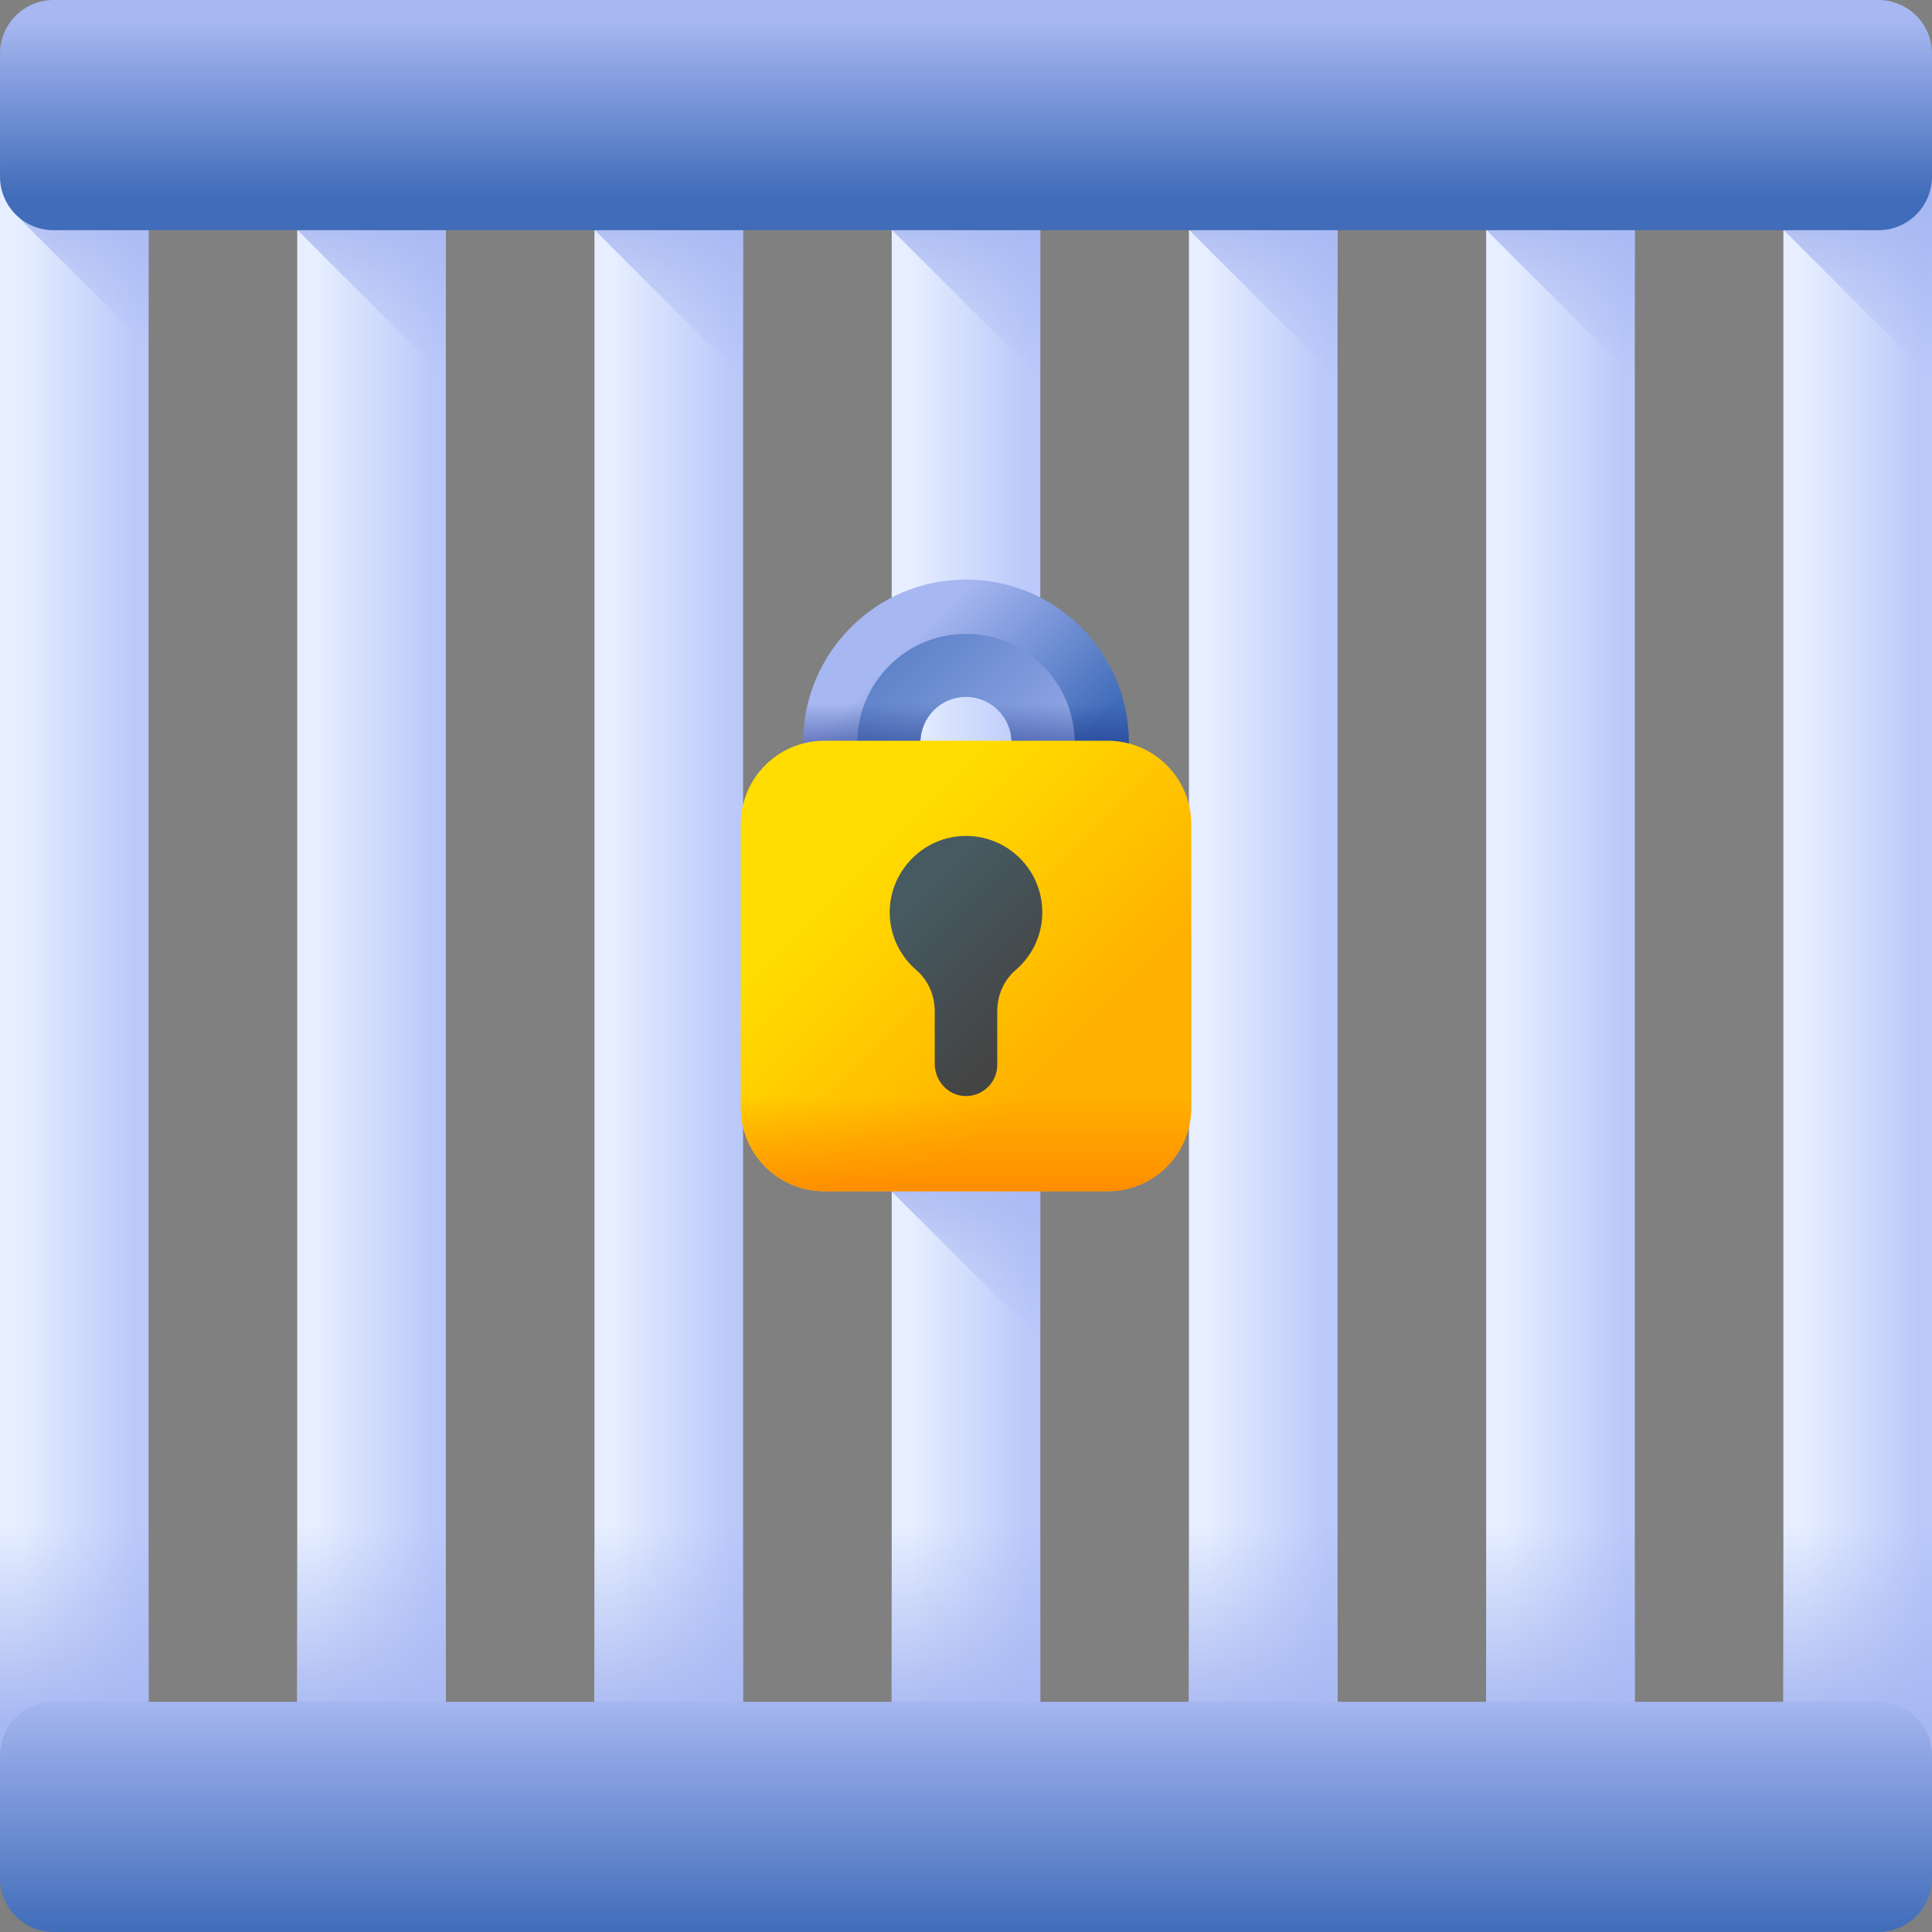 <svg id="Capa_1" enable-background="new 0 0 510 510" height="512" viewBox="0 0 510 510" width="512" xmlns="http://www.w3.org/2000/svg" xmlns:xlink="http://www.w3.org/1999/xlink"><rect x="0" y="0" width="510" height="510" fill="#808080" stroke="none"/><linearGradient id="lg1"><stop offset="0" stop-color="#e6eeff"/><stop offset="1" stop-color="#bac8fa"/></linearGradient><linearGradient id="SVGID_1_" gradientTransform="matrix(0 -1 1 0 -1684.087 -2310.96)" gradientUnits="userSpaceOnUse" x1="-2565.96" x2="-2565.96" xlink:href="#lg1" y1="1689.276" y2="1720.509"/><linearGradient id="lg2"><stop offset="0" stop-color="#a7b7f1" stop-opacity="0"/><stop offset="1" stop-color="#a7b7f1"/></linearGradient><linearGradient id="SVGID_2_" gradientUnits="userSpaceOnUse" x1="19.614" x2="19.614" xlink:href="#lg2" y1="91.264" y2="49.83"/><linearGradient id="SVGID_3_" gradientTransform="matrix(0 -1 1 0 -1684.087 -2310.96)" gradientUnits="userSpaceOnUse" x1="-2565.96" x2="-2565.96" xlink:href="#lg1" y1="1767.738" y2="1798.971"/><linearGradient id="SVGID_4_" gradientUnits="userSpaceOnUse" x1="98.076" x2="98.076" xlink:href="#lg2" y1="99.333" y2="52.913"/><linearGradient id="SVGID_5_" gradientTransform="matrix(0 -1 1 0 -1684.087 -2310.96)" gradientUnits="userSpaceOnUse" x1="-2565.96" x2="-2565.96" xlink:href="#lg1" y1="1846.2" y2="1877.433"/><linearGradient id="SVGID_6_" gradientUnits="userSpaceOnUse" x1="176.538" x2="176.538" xlink:href="#lg2" y1="99.333" y2="52.913"/><linearGradient id="SVGID_7_" gradientTransform="matrix(0 -1 1 0 -1684.087 -2310.96)" gradientUnits="userSpaceOnUse" x1="-2565.96" x2="-2565.96" xlink:href="#lg1" y1="1924.662" y2="1955.895"/><linearGradient id="SVGID_8_" gradientUnits="userSpaceOnUse" x1="255" x2="255" xlink:href="#lg2" y1="99.333" y2="52.913"/><linearGradient id="SVGID_9_" gradientUnits="userSpaceOnUse" x1="255" x2="255" xlink:href="#lg2" y1="353.208" y2="306.788"/><linearGradient id="SVGID_10_" gradientTransform="matrix(0 -1 1 0 -1684.087 -2310.96)" gradientUnits="userSpaceOnUse" x1="-2565.96" x2="-2565.96" xlink:href="#lg1" y1="2003.124" y2="2034.357"/><linearGradient id="SVGID_11_" gradientUnits="userSpaceOnUse" x1="333.462" x2="333.462" xlink:href="#lg2" y1="99.333" y2="52.913"/><linearGradient id="SVGID_12_" gradientTransform="matrix(0 -1 1 0 -1684.087 -2310.96)" gradientUnits="userSpaceOnUse" x1="-2565.96" x2="-2565.96" xlink:href="#lg1" y1="2081.586" y2="2112.819"/><linearGradient id="SVGID_13_" gradientUnits="userSpaceOnUse" x1="411.924" x2="411.924" xlink:href="#lg2" y1="99.333" y2="52.913"/><linearGradient id="SVGID_14_" gradientTransform="matrix(0 -1 1 0 -1684.087 -2310.96)" gradientUnits="userSpaceOnUse" x1="-2565.96" x2="-2565.96" xlink:href="#lg1" y1="2160.048" y2="2191.281"/><linearGradient id="SVGID_15_" gradientUnits="userSpaceOnUse" x1="490.386" x2="490.386" xlink:href="#lg2" y1="99.333" y2="52.913"/><linearGradient id="lg3"><stop offset="0" stop-color="#a7b7f1"/><stop offset="1" stop-color="#406cb9"/></linearGradient><linearGradient id="SVGID_16_" gradientUnits="userSpaceOnUse" x1="255" x2="255" xlink:href="#lg3" y1="5.527" y2="52.053"/><linearGradient id="SVGID_17_" gradientUnits="userSpaceOnUse" x1="19.615" x2="19.615" xlink:href="#lg2" y1="403" y2="455.039"/><linearGradient id="SVGID_18_" gradientUnits="userSpaceOnUse" x1="98.075" x2="98.075" xlink:href="#lg2" y1="403" y2="455.039"/><linearGradient id="SVGID_19_" gradientUnits="userSpaceOnUse" x1="176.535" x2="176.535" xlink:href="#lg2" y1="403" y2="455.039"/><linearGradient id="SVGID_20_" gradientUnits="userSpaceOnUse" x1="255" x2="255" xlink:href="#lg2" y1="403" y2="455.039"/><linearGradient id="SVGID_21_" gradientUnits="userSpaceOnUse" x1="333.465" x2="333.465" xlink:href="#lg2" y1="403" y2="455.039"/><linearGradient id="SVGID_22_" gradientUnits="userSpaceOnUse" x1="411.925" x2="411.925" xlink:href="#lg2" y1="403" y2="455.039"/><linearGradient id="SVGID_23_" gradientUnits="userSpaceOnUse" x1="490.385" x2="490.385" xlink:href="#lg2" y1="403" y2="455.039"/><linearGradient id="SVGID_24_" gradientUnits="userSpaceOnUse" x1="255" x2="255" xlink:href="#lg3" y1="448" y2="510.514"/><linearGradient id="SVGID_25_" gradientUnits="userSpaceOnUse" x1="234.131" x2="269.943" xlink:href="#lg3" y1="175.118" y2="210.93"/><linearGradient id="SVGID_26_" gradientUnits="userSpaceOnUse" x1="281.947" x2="214.246" xlink:href="#lg3" y1="222.934" y2="155.233"/><linearGradient id="SVGID_27_" gradientUnits="userSpaceOnUse" x1="255" x2="255" y1="185.75" y2="209.066"><stop offset="0" stop-color="#162d7f" stop-opacity="0"/><stop offset="1" stop-color="#162d7f"/></linearGradient><linearGradient id="SVGID_28_" gradientUnits="userSpaceOnUse" x1="227.333" x2="280.746" y1="227.333" y2="280.746"><stop offset="0" stop-color="#fd0"/><stop offset="1" stop-color="#ffb000"/></linearGradient><linearGradient id="SVGID_29_" gradientUnits="userSpaceOnUse" x1="255" x2="255" y1="289.25" y2="317.501"><stop offset="0" stop-color="#ff8900" stop-opacity="0"/><stop offset="1" stop-color="#ff8900"/></linearGradient><linearGradient id="SVGID_30_" gradientUnits="userSpaceOnUse" x1="241.047" x2="271.64" y1="238.542" y2="269.135"><stop offset="0" stop-color="#465a61"/><stop offset="1" stop-color="#444"/></linearGradient><g><g><path d="m39.228 43.833v422.334c0 10.832-8.781 19.614-19.614 19.614-10.833 0-19.614-8.782-19.614-19.614v-422.334c0-10.832 8.781-19.614 19.614-19.614 10.832 0 19.614 8.782 19.614 19.614z" fill="url(#SVGID_1_)"/><path d="m19.614 24.219c-10.833 0-19.614 8.782-19.614 19.614 0 5.563 2.21 10.899 6.144 14.833l33.084 33.084v-47.917c0-10.832-8.782-19.614-19.614-19.614z" fill="url(#SVGID_2_)"/><path d="m117.69 43.833v422.334c0 10.832-8.781 19.614-19.614 19.614-10.832 0-19.614-8.781-19.614-19.614v-422.334c0-10.832 8.781-19.614 19.614-19.614 10.832 0 19.614 8.782 19.614 19.614z" fill="url(#SVGID_3_)"/><path d="m98.076 24.219c-10.832 0-19.614 8.781-19.614 19.614v16.817l39.228 39.228v-56.045c0-10.832-8.782-19.614-19.614-19.614z" fill="url(#SVGID_4_)"/><path d="m196.152 43.833v422.334c0 10.832-8.781 19.614-19.614 19.614-10.833 0-19.614-8.781-19.614-19.614v-422.334c0-10.832 8.781-19.614 19.614-19.614 10.832 0 19.614 8.782 19.614 19.614z" fill="url(#SVGID_5_)"/><path d="m176.538 24.219c-10.833 0-19.614 8.781-19.614 19.614v16.817l39.228 39.228v-56.045c0-10.832-8.782-19.614-19.614-19.614z" fill="url(#SVGID_6_)"/><path d="m274.614 43.833v422.334c0 10.832-8.781 19.614-19.614 19.614-10.832 0-19.614-8.781-19.614-19.614v-422.334c0-10.832 8.781-19.614 19.614-19.614 10.832 0 19.614 8.782 19.614 19.614z" fill="url(#SVGID_7_)"/><path d="m255 24.219c-10.832 0-19.614 8.781-19.614 19.614v16.817l39.228 39.228v-56.045c0-10.832-8.782-19.614-19.614-19.614z" fill="url(#SVGID_8_)"/><path d="m255 278.094c-10.832 0-19.614 8.781-19.614 19.614v16.816l39.228 39.228v-56.044c0-10.832-8.782-19.614-19.614-19.614z" fill="url(#SVGID_9_)"/><path d="m353.076 43.833v422.334c0 10.832-8.781 19.614-19.614 19.614-10.832 0-19.614-8.781-19.614-19.614v-422.334c0-10.832 8.781-19.614 19.614-19.614 10.832 0 19.614 8.782 19.614 19.614z" fill="url(#SVGID_10_)"/><path d="m333.462 24.219c-10.833 0-19.614 8.781-19.614 19.614v16.817l39.228 39.228v-56.045c0-10.832-8.782-19.614-19.614-19.614z" fill="url(#SVGID_11_)"/><path d="m431.538 43.833v422.334c0 10.832-8.781 19.614-19.614 19.614-10.833 0-19.614-8.781-19.614-19.614v-422.334c0-10.832 8.781-19.614 19.614-19.614 10.833 0 19.614 8.782 19.614 19.614z" fill="url(#SVGID_12_)"/><path d="m411.924 24.219c-10.833 0-19.614 8.781-19.614 19.614v16.817l39.228 39.228v-56.045c0-10.832-8.781-19.614-19.614-19.614z" fill="url(#SVGID_13_)"/><g><path d="m510 43.833v422.334c0 10.832-8.781 19.614-19.614 19.614-10.832 0-19.614-8.781-19.614-19.614v-422.334c0-10.832 8.781-19.614 19.614-19.614 10.833 0 19.614 8.782 19.614 19.614z" fill="url(#SVGID_14_)"/></g><path d="m490.386 24.219c-10.832 0-19.614 8.781-19.614 19.614v16.817l39.228 39.227v-56.044c0-10.832-8.781-19.614-19.614-19.614z" fill="url(#SVGID_15_)"/></g><path d="m495.84 60.77h-481.68c-7.82 0-14.16-6.34-14.16-14.161v-32.449c0-7.82 6.34-14.16 14.16-14.16h481.68c7.82 0 14.16 6.34 14.16 14.16v32.449c0 7.821-6.34 14.161-14.16 14.161z" fill="url(#SVGID_16_)"/><g><path d="m39.23 364v102.17c0 10.83-8.78 19.61-19.62 19.61-5.41 0-10.32-2.2-13.87-5.74-3.54-3.55-5.74-8.46-5.74-13.87v-102.17z" fill="url(#SVGID_17_)"/><path d="m117.69 364v102.17c0 10.83-8.78 19.61-19.61 19.61-5.42 0-10.32-2.2-13.88-5.74-3.54-3.55-5.74-8.46-5.74-13.87v-102.17z" fill="url(#SVGID_18_)"/><path d="m196.15 364v102.17c0 10.83-8.78 19.61-19.61 19.61-5.42 0-10.32-2.2-13.87-5.74-3.55-3.55-5.75-8.46-5.75-13.87v-102.17z" fill="url(#SVGID_19_)"/><path d="m274.61 364v102.17c0 10.83-8.78 19.61-19.61 19.61-5.42 0-10.32-2.2-13.87-5.74-3.55-3.55-5.74-8.46-5.74-13.87v-102.17z" fill="url(#SVGID_20_)"/><path d="m353.08 364v102.17c0 10.83-8.79 19.61-19.62 19.61-5.42 0-10.32-2.2-13.87-5.74-3.55-3.55-5.74-8.46-5.74-13.87v-102.17z" fill="url(#SVGID_21_)"/><path d="m431.54 364v102.17c0 10.83-8.78 19.61-19.62 19.61-5.42 0-10.32-2.2-13.87-5.74-3.55-3.55-5.74-8.46-5.74-13.87v-102.17z" fill="url(#SVGID_22_)"/><g><path d="m510 364v102.17c0 10.83-8.78 19.61-19.61 19.61-5.42 0-10.33-2.2-13.87-5.74-3.56-3.55-5.75-8.46-5.75-13.87v-102.17z" fill="url(#SVGID_23_)"/></g></g><path d="m495.84 510h-481.68c-7.82 0-14.16-6.34-14.16-14.16v-32.449c0-7.82 6.34-14.16 14.16-14.16h481.68c7.82 0 14.16 6.34 14.16 14.16v32.449c0 7.82-6.34 14.16-14.16 14.16z" fill="url(#SVGID_24_)"/><g><g><path d="m255 238.987c-23.71 0-43-19.29-43-43s19.29-43 43-43 43 19.29 43 43-19.29 43-43 43zm0-55.04c-6.639 0-12.04 5.401-12.04 12.04s5.401 12.04 12.04 12.04 12.04-5.401 12.04-12.04-5.401-12.04-12.04-12.04z" fill="url(#SVGID_25_)"/><path d="m255 167.32c-15.807 0-28.667 12.86-28.667 28.667s12.86 28.667 28.667 28.667 28.667-12.86 28.667-28.667-12.86-28.667-28.667-28.667zm0 40.707c-6.639 0-12.04-5.401-12.04-12.04s5.401-12.04 12.04-12.04 12.04 5.401 12.04 12.04-5.401 12.04-12.04 12.04z" fill="url(#SVGID_26_)"/><path d="m255 238.987c-23.71 0-43-19.29-43-43s19.29-43 43-43 43 19.29 43 43-19.29 43-43 43zm0-55.04c-6.639 0-12.04 5.401-12.04 12.04s5.401 12.04 12.04 12.04 12.04-5.401 12.04-12.04-5.401-12.04-12.04-12.04z" fill="url(#SVGID_27_)"/></g><g><path d="m292.414 314.459h-74.828c-12.175 0-22.045-9.87-22.045-22.045v-74.828c0-12.175 9.87-22.045 22.045-22.045h74.828c12.175 0 22.045 9.87 22.045 22.045v74.828c0 12.175-9.87 22.045-22.045 22.045z" fill="url(#SVGID_28_)"/><path d="m195.541 260.5v31.914c0 12.175 9.87 22.045 22.045 22.045h74.828c12.175 0 22.045-9.87 22.045-22.045v-31.914z" fill="url(#SVGID_29_)"/><path d="m275.139 240.803c0-11.493-9.628-20.738-21.259-20.109-10.504.568-18.938 9.431-19.019 19.95-.048 6.172 2.686 11.7 7.02 15.421 3.148 2.703 4.865 6.715 4.865 10.864v13.87c0 4.396 3.318 8.235 7.705 8.519 4.807.311 8.803-3.496 8.803-8.236v-14.15c0-4.125 1.672-8.144 4.811-10.82 4.327-3.69 7.074-9.175 7.074-15.309z" fill="url(#SVGID_30_)"/></g></g></g></svg>